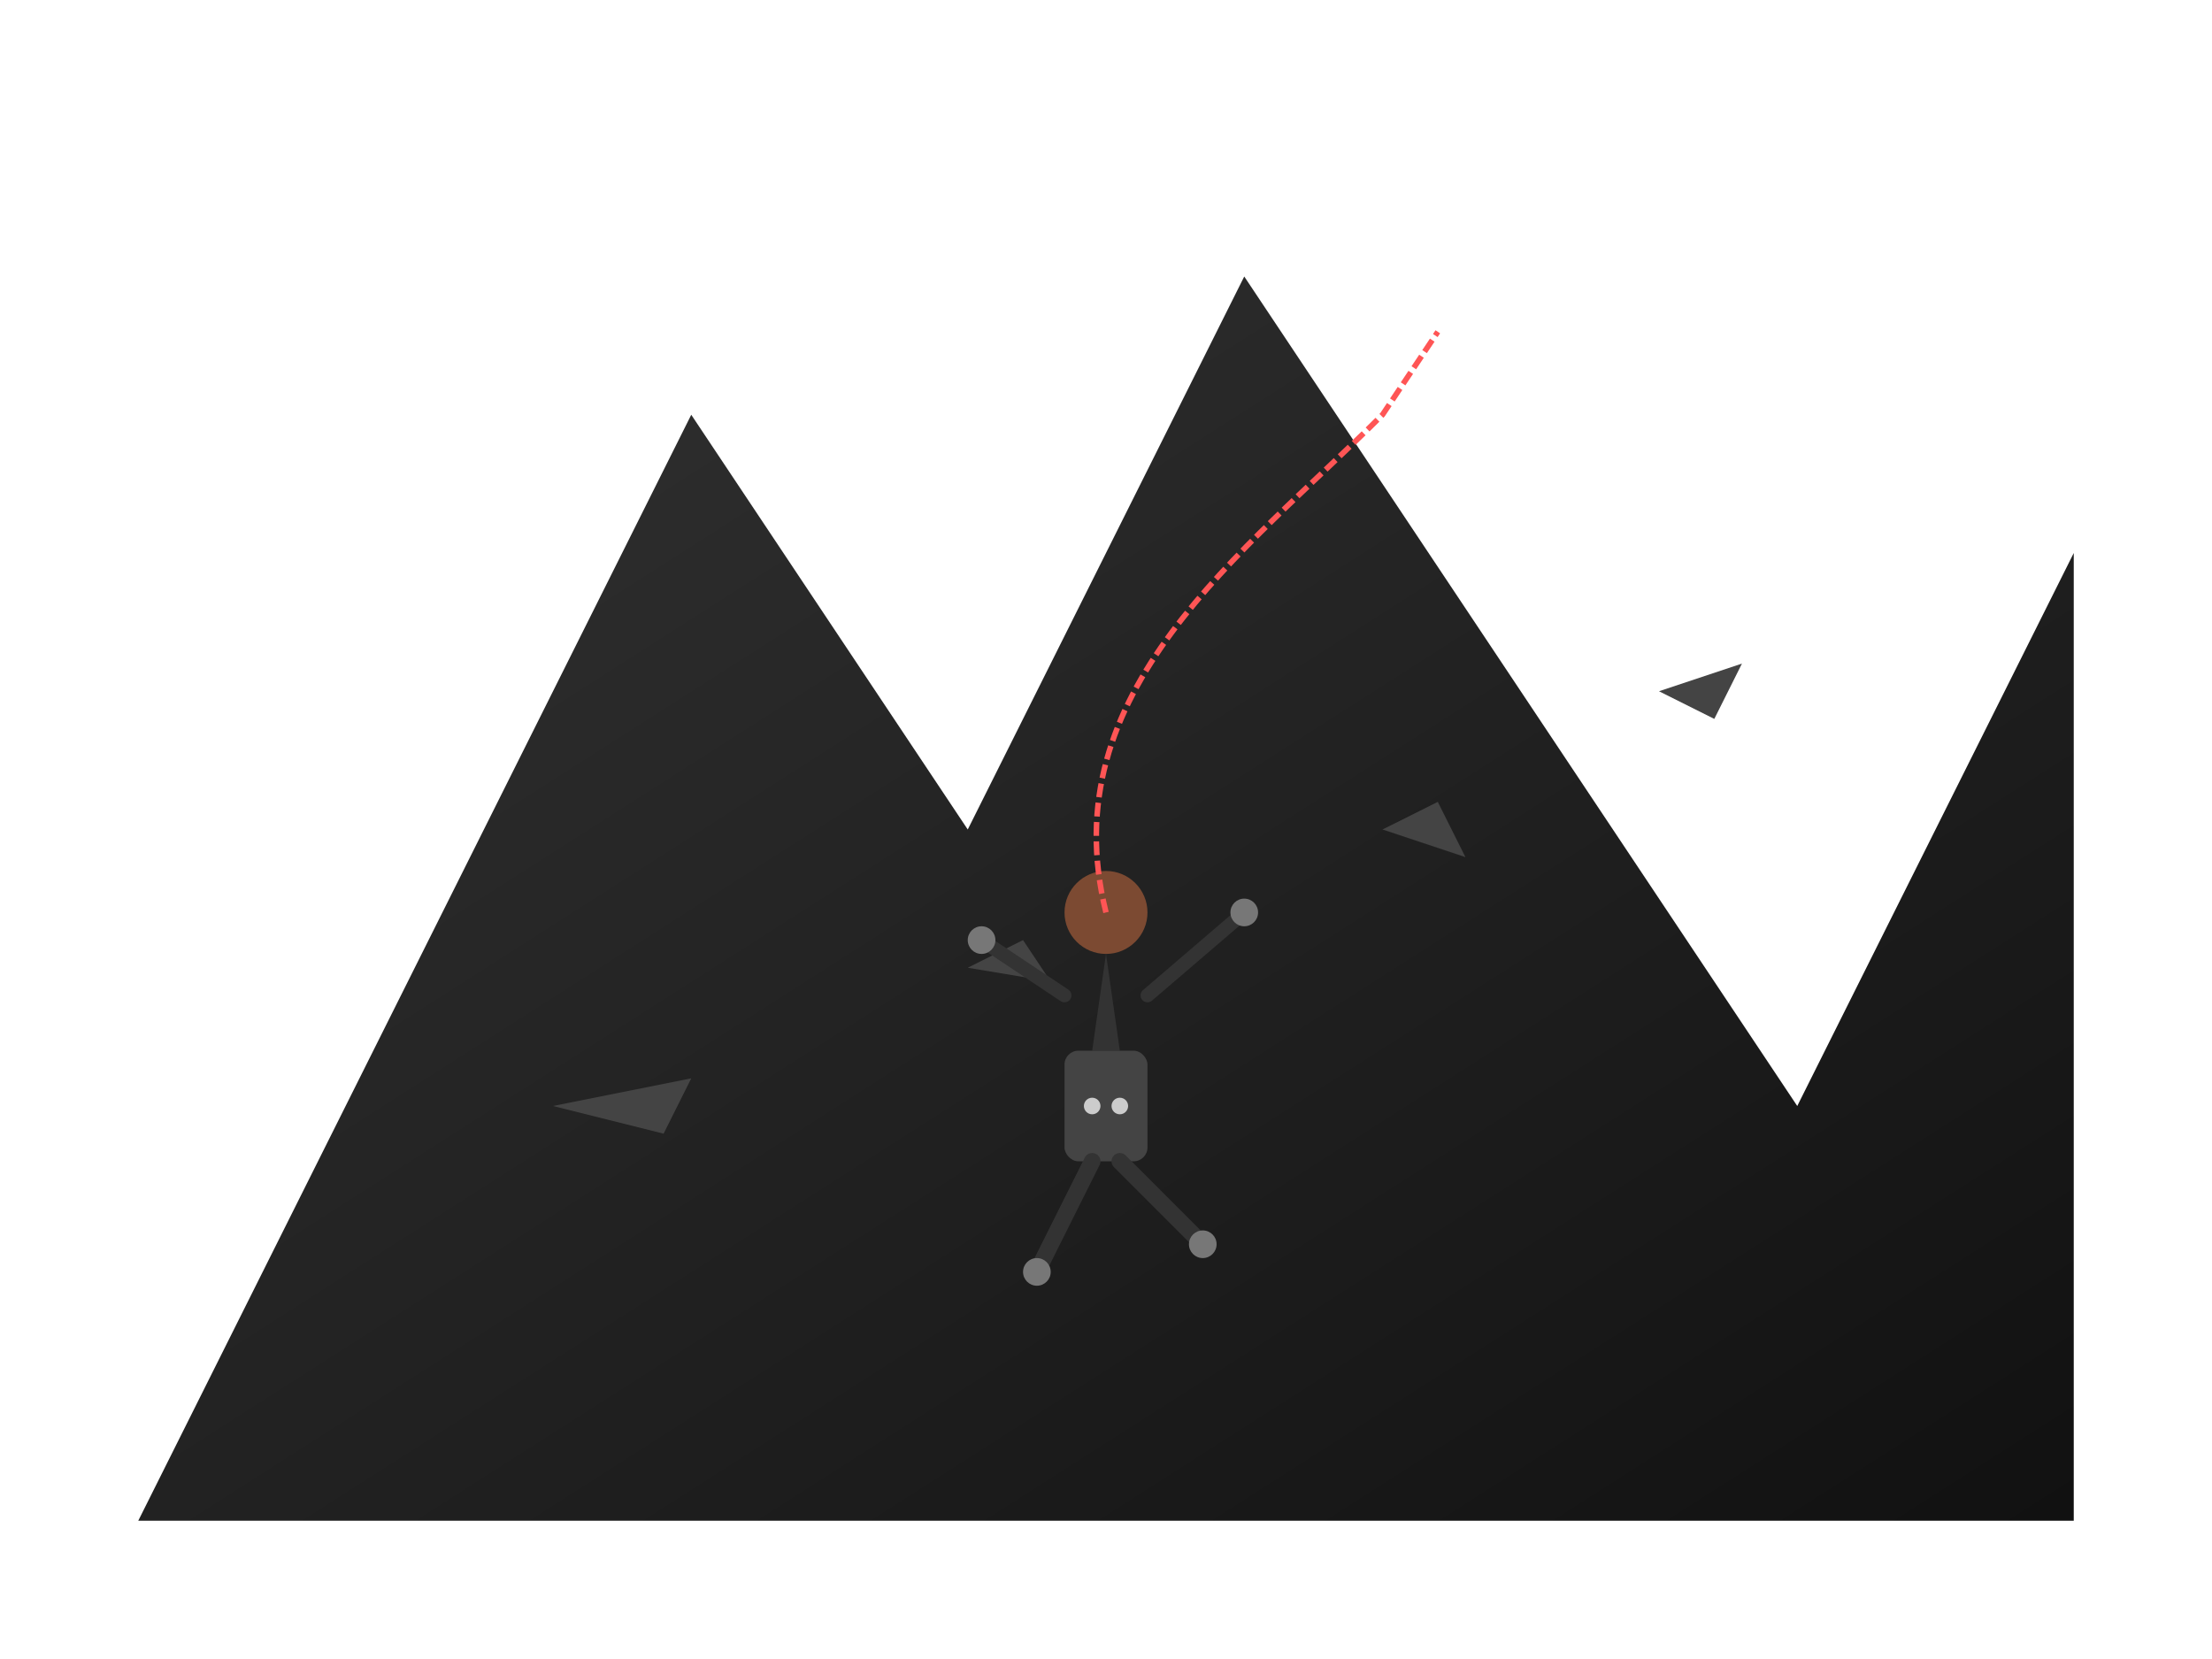 <?xml version="1.0" encoding="UTF-8"?>
<svg width="800px" height="600px" viewBox="0 0 800 600" version="1.1" xmlns="http://www.w3.org/2000/svg">
    <title>Man Rock Climbing</title>
    <defs>
        <linearGradient x1="0%" y1="0%" x2="100%" y2="100%" id="mountainGradient">
            <stop stop-color="#333333" offset="0%"></stop>
            <stop stop-color="#111111" offset="100%"></stop>
        </linearGradient>
    </defs>
    <g stroke="none" stroke-width="1" fill="none" fill-rule="evenodd">
        <!-- Mountain/Rock Face -->
        <path d="M50,550 L250,150 L350,300 L450,100 L650,400 L750,200 L750,550 Z" fill="url(#mountainGradient)"></path>
        
        <!-- Small ledges and cracks -->
        <path d="M200,400 L250,390 L240,410 Z" fill="#444444"></path>
        <path d="M350,350 L370,340 L380,355 Z" fill="#444444"></path>
        <path d="M500,300 L520,290 L530,310 Z" fill="#444444"></path>
        <path d="M600,250 L630,240 L620,260 Z" fill="#444444"></path>
        
        <!-- Climber - Head -->
        <circle cx="400" cy="330" r="15" fill="#7C4A32"></circle>
        
        <!-- Climber - Body -->
        <path d="M400,345 L395,380 L405,380 Z" fill="#333333"></path>
        <rect x="385" y="380" width="30" height="40" rx="5" fill="#444444"></rect>
        
        <!-- Climber - Arms -->
        <path d="M385,360 L355,340" stroke="#333333" stroke-width="5" stroke-linecap="round"></path>
        <path d="M415,360 L450,330" stroke="#333333" stroke-width="5" stroke-linecap="round"></path>
        
        <!-- Climber - Legs -->
        <path d="M395,420 L375,460" stroke="#333333" stroke-width="6" stroke-linecap="round"></path>
        <path d="M405,420 L435,450" stroke="#333333" stroke-width="6" stroke-linecap="round"></path>
        
        <!-- Climbing Rope -->
        <path d="M400,330 C380,250 450,200 500,150 L520,120" stroke="#ff5555" stroke-width="2" stroke-dasharray="5,2" fill="none"></path>
        
        <!-- Gear on harness -->
        <circle cx="395" cy="400" r="3" fill="#cccccc"></circle>
        <circle cx="405" cy="400" r="3" fill="#cccccc"></circle>
        
        <!-- Climbing holds -->
        <circle cx="355" cy="340" r="5" fill="#777777"></circle>
        <circle cx="450" cy="330" r="5" fill="#777777"></circle>
        <circle cx="375" cy="460" r="5" fill="#777777"></circle>
        <circle cx="435" cy="450" r="5" fill="#777777"></circle>
    </g>
</svg>